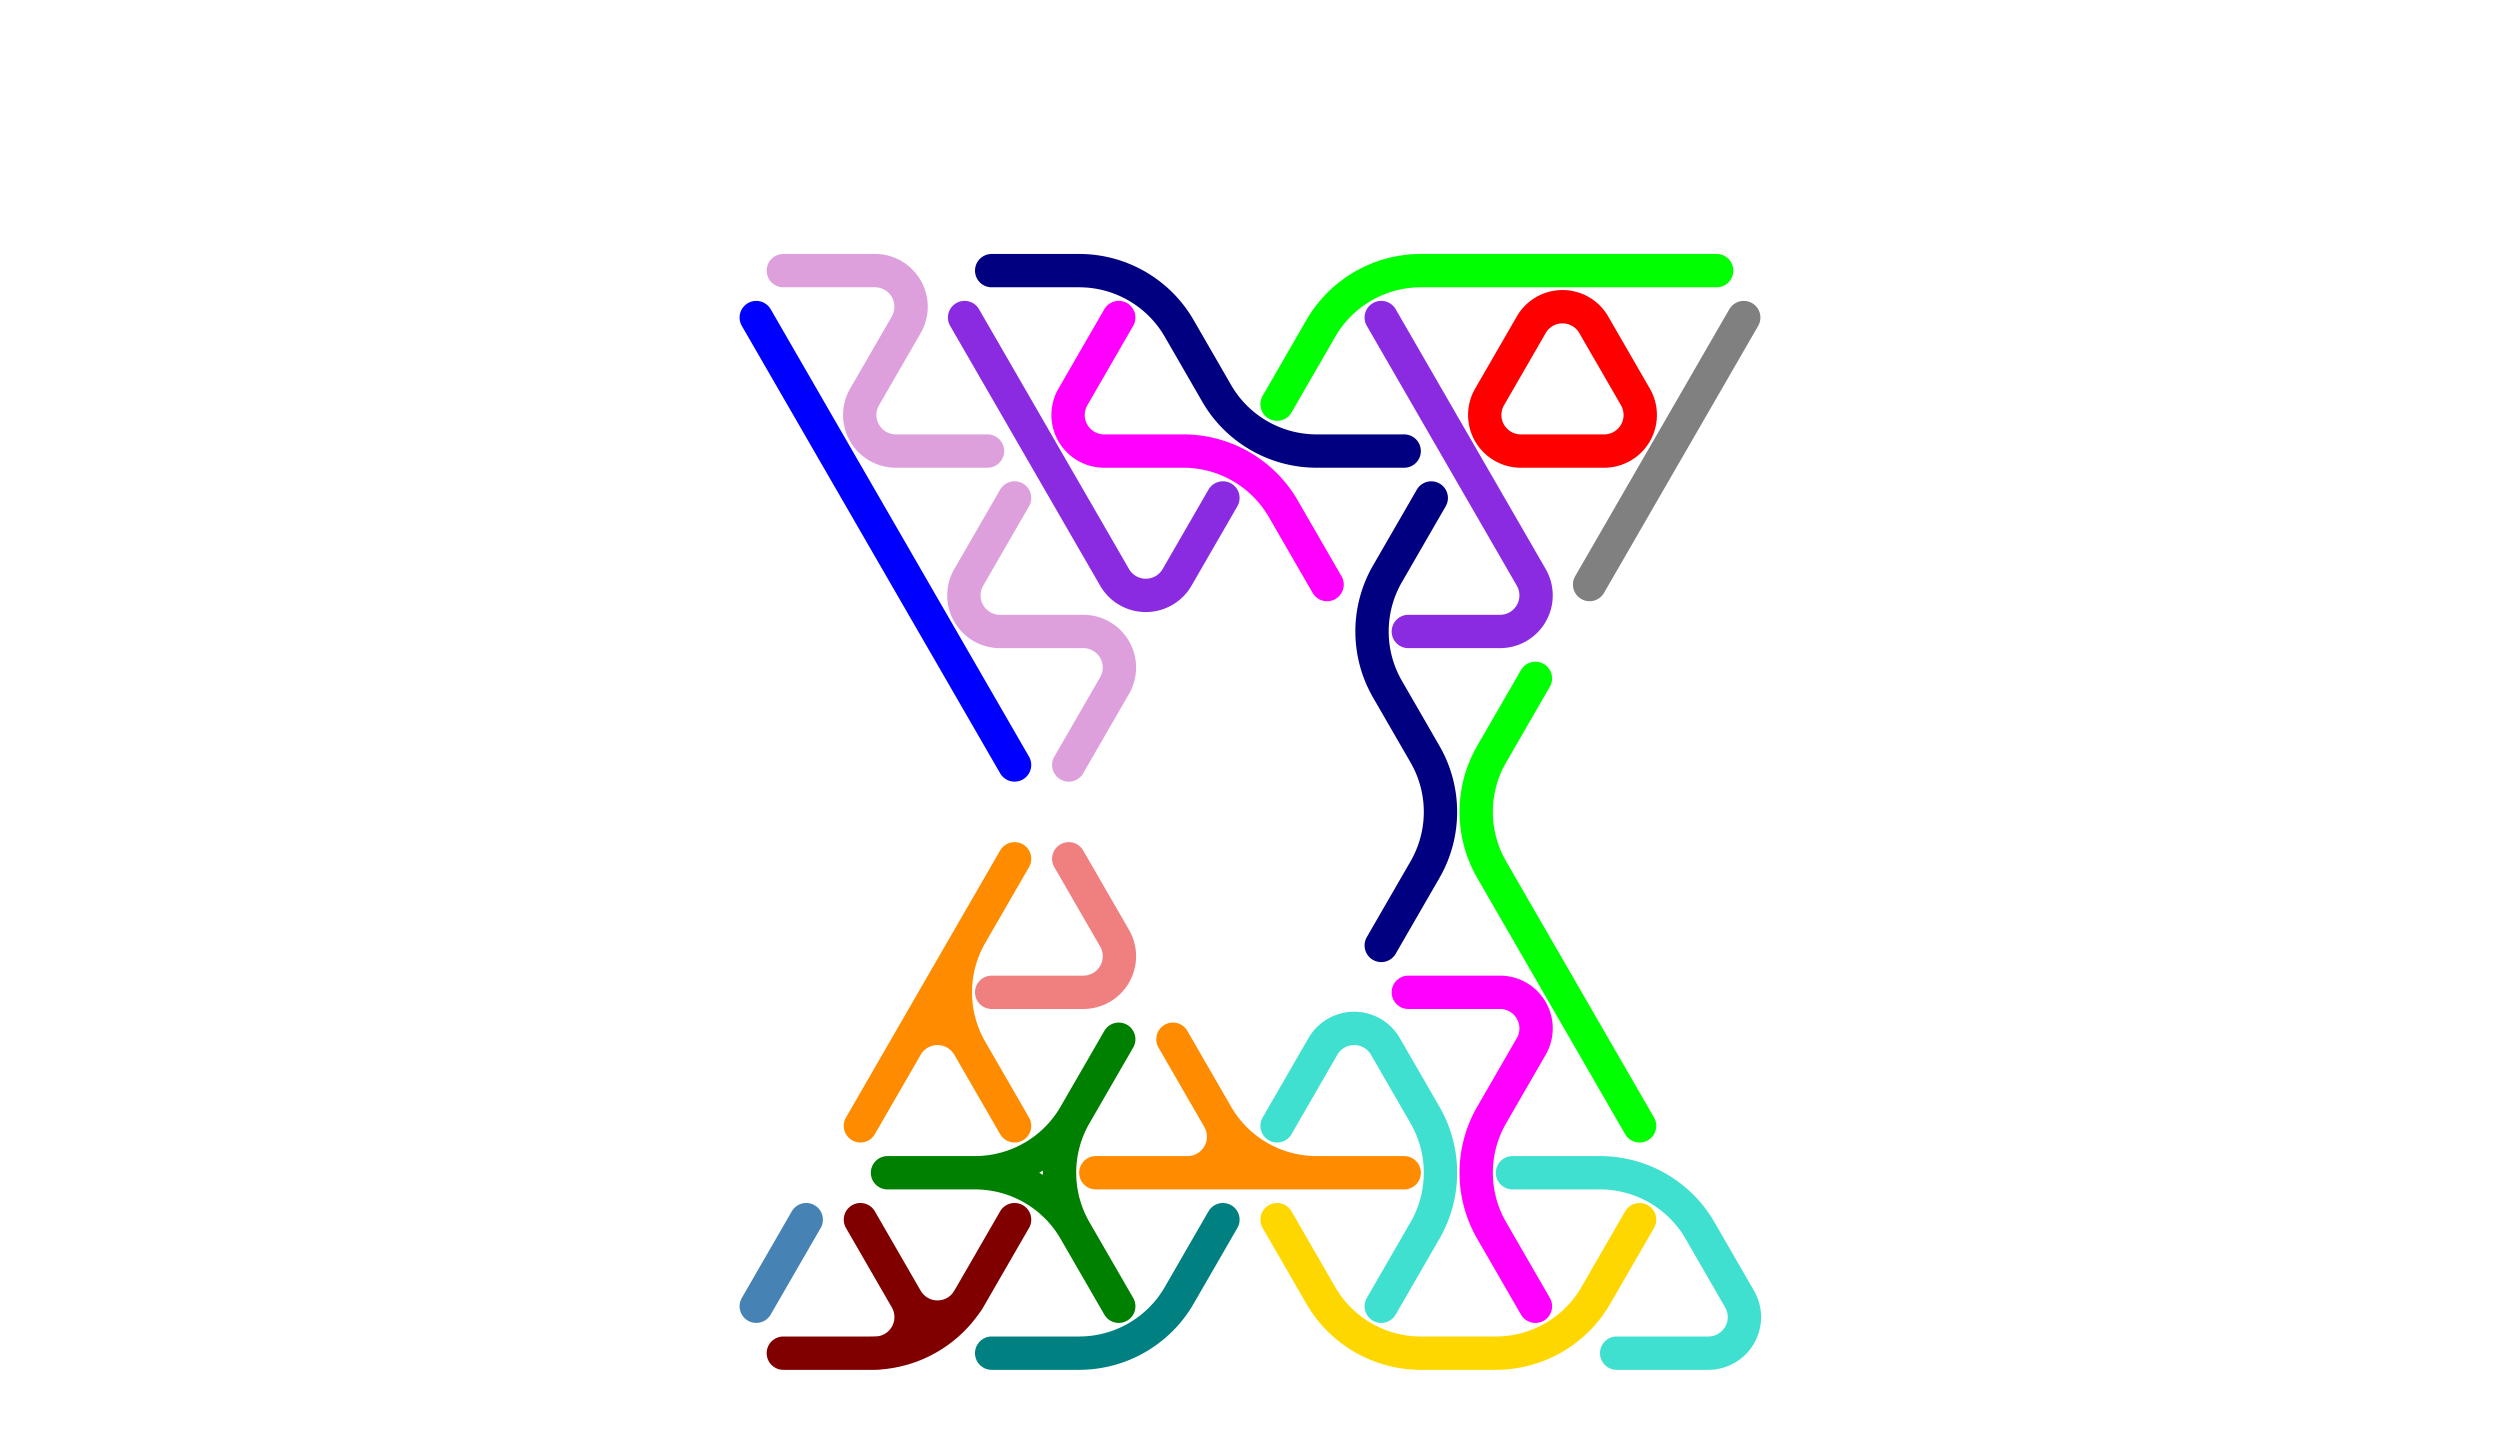 <?xml version="1.0" standalone="no"?>
<!-- Created by Polyform Puzzler (http://puzzler.sourceforge.net/) -->
<svg width="120.000" height="69.282"
     viewBox="0 0 120.000 69.282"
     xmlns="http://www.w3.org/2000/svg"
     xmlns:xlink="http://www.w3.org/1999/xlink">
<g>
<path stroke="gold" stroke-width="1.6" stroke-linecap="round"
      fill="none" d="M 63.400,62.181 l -2.100,-3.637 M 68.200,64.952 a 5.543,5.543 0 0,1 -4.800,-2.771 M 68.200,64.952 l 3.600,0.000 M 76.600,62.181 a 5.543,5.543 0 0,1 -4.800,2.771 M 76.600,62.181 l 2.100,-3.637">
<desc>C3</desc>
</path>
<path stroke="maroon" stroke-width="1.6" stroke-linecap="round"
      fill="none" d="M 37.600,64.952 l 4.400,0.000 M 43.500,62.354 a 1.732,1.732 0 0,1 -1.500,2.598 M 43.500,62.354 l -2.200,-3.811 M 46.500,62.354 a 1.732,1.732 0 0,1 -3.000,0.000 M 46.500,62.354 l 2.200,-3.811 M 46.600,62.181 a 5.543,5.543 0 0,1 -4.800,2.771">
<desc>E3</desc>
</path>
<path stroke="steelblue" stroke-width="1.6" stroke-linecap="round"
      fill="none" d="M 36.300,62.700 l 2.400,-4.157">
<desc>I1</desc>
</path>
<path stroke="gray" stroke-width="1.6" stroke-linecap="round"
      fill="none" d="M 76.300,28.059 l 3.700,-6.409 M 80.000,21.651 l 3.700,-6.409">
<desc>I2</desc>
</path>
<path stroke="blue" stroke-width="1.6" stroke-linecap="round"
      fill="none" d="M 40.000,21.651 l -3.700,-6.409 M 45.000,30.311 l -5.000,-8.660 M 48.700,36.719 l -3.700,-6.409">
<desc>I3</desc>
</path>
<path stroke="blueviolet" stroke-width="1.6" stroke-linecap="round"
      fill="none" d="M 50.000,21.651 l -3.700,-6.409 M 53.500,27.713 l -3.500,-6.062 M 56.500,27.713 a 1.732,1.732 0 0,1 -3.000,0.000 M 56.500,27.713 l 2.200,-3.811">
<desc>J3</desc>
</path>
<path stroke="teal" stroke-width="1.6" stroke-linecap="round"
      fill="none" d="M 47.600,64.952 l 4.200,0.000 M 56.600,62.181 a 5.543,5.543 0 0,1 -4.800,2.771 M 56.600,62.181 l 2.100,-3.637">
<desc>L2</desc>
</path>
<path stroke="lime" stroke-width="1.6" stroke-linecap="round"
      fill="none" d="M 61.300,19.399 l 2.100,-3.637 M 63.400,15.762 a 5.543,5.543 0 0,1 4.800,-2.771 M 68.200,12.990 l 6.800,0.000 M 75.000,12.990 l 7.400,0.000">
<desc>L3</desc>
</path>
<path stroke="red" stroke-width="1.6" stroke-linecap="round"
      fill="none" d="M 71.500,19.053 l 2.000,-3.464 M 73.000,21.651 a 1.732,1.732 0 0,1 -1.500,-2.598 M 73.000,21.651 l 4.000,0.000 M 73.500,15.588 a 1.732,1.732 0 0,1 3.000,0.000 M 78.500,19.053 a 1.732,1.732 0 0,1 -1.500,2.598 M 78.500,19.053 l -2.000,-3.464">
<desc>O3</desc>
</path>
<path stroke="magenta" stroke-width="1.6" stroke-linecap="round"
      fill="none" d="M 51.500,19.053 l 2.200,-3.811 M 53.000,21.651 a 1.732,1.732 0 0,1 -1.500,-2.598 M 53.000,21.651 l 3.800,0.000 M 56.800,21.651 a 5.543,5.543 0 0,1 4.800,2.771 M 63.700,28.059 l -2.100,-3.637">
<desc>P3</desc>
</path>
<path stroke="navy" stroke-width="1.6" stroke-linecap="round"
      fill="none" d="M 66.300,45.380 l 2.100,-3.637 M 66.600,27.540 l 2.100,-3.637 M 66.600,33.082 a 5.543,5.543 0 0,1 0.000,-5.543 M 68.400,36.200 a 5.543,5.543 0 0,1 0.000,5.543 M 68.400,36.200 l -1.800,-3.118">
<desc>S3</desc>
</path>
<path stroke="darkorange" stroke-width="1.6" stroke-linecap="round"
      fill="none" d="M 41.300,54.040 l 3.700,-6.409 M 43.500,50.229 a 1.732,1.732 0 0,1 3.000,0.000 M 45.000,47.631 l 3.700,-6.409 M 46.600,50.403 a 5.543,5.543 0 0,1 0.000,-5.543 M 48.700,54.040 l -2.200,-3.811">
<desc>T3</desc>
</path>
<path stroke="turquoise" stroke-width="1.6" stroke-linecap="round"
      fill="none" d="M 61.300,54.040 l 2.200,-3.811 M 63.500,50.229 a 1.732,1.732 0 0,1 3.000,0.000 M 66.300,62.700 l 2.100,-3.637 M 68.400,53.520 a 5.543,5.543 0 0,1 0.000,5.543 M 68.400,53.520 l -1.900,-3.291">
<desc>U3</desc>
</path>
<path stroke="lightcoral" stroke-width="1.6" stroke-linecap="round"
      fill="none" d="M 47.600,47.631 l 4.400,0.000 M 53.500,45.033 a 1.732,1.732 0 0,1 -1.500,2.598 M 53.500,45.033 l -2.200,-3.811">
<desc>V2</desc>
</path>
<path stroke="green" stroke-width="1.6" stroke-linecap="round"
      fill="none" d="M 42.600,56.292 l 4.200,0.000 M 46.800,56.292 a 5.543,5.543 0 0,1 4.800,2.771 M 51.600,53.520 a 5.543,5.543 0 0,1 -4.800,2.771 M 51.600,53.520 l 2.100,-3.637 M 51.600,59.063 a 5.543,5.543 0 0,1 0.000,-5.543 M 53.700,62.700 l -2.100,-3.637">
<desc>Y3</desc>
</path>
<path stroke="plum" stroke-width="1.6" stroke-linecap="round"
      fill="none" d="M 46.500,27.713 l 2.200,-3.811 M 48.000,30.311 a 1.732,1.732 0 0,1 -1.500,-2.598 M 48.000,30.311 l 4.000,0.000 M 51.300,36.719 l 2.200,-3.811 M 52.000,30.311 a 1.732,1.732 0 0,1 1.500,2.598">
<desc>Z3</desc>
</path>
<path stroke="blueviolet" stroke-width="1.6" stroke-linecap="round"
      fill="none" d="M 67.600,30.311 l 4.400,0.000 M 70.000,21.651 l -3.700,-6.409 M 73.500,27.713 a 1.732,1.732 0 0,1 -1.500,2.598 M 73.500,27.713 l -3.500,-6.062">
<desc>j3</desc>
</path>
<path stroke="lime" stroke-width="1.6" stroke-linecap="round"
      fill="none" d="M 71.600,36.200 l 2.100,-3.637 M 71.600,41.742 a 5.543,5.543 0 0,1 0.000,-5.543 M 75.000,47.631 l -3.400,-5.889 M 78.700,54.040 l -3.700,-6.409">
<desc>l3</desc>
</path>
<path stroke="magenta" stroke-width="1.6" stroke-linecap="round"
      fill="none" d="M 67.600,47.631 l 4.400,0.000 M 71.600,53.520 l 1.900,-3.291 M 71.600,59.063 a 5.543,5.543 0 0,1 0.000,-5.543 M 72.000,47.631 a 1.732,1.732 0 0,1 1.500,2.598 M 73.700,62.700 l -2.100,-3.637">
<desc>p3</desc>
</path>
<path stroke="navy" stroke-width="1.6" stroke-linecap="round"
      fill="none" d="M 47.600,12.990 l 4.200,0.000 M 51.800,12.990 a 5.543,5.543 0 0,1 4.800,2.771 M 58.400,18.879 l -1.800,-3.118 M 63.200,21.651 a 5.543,5.543 0 0,1 -4.800,-2.771 M 63.200,21.651 l 4.200,0.000">
<desc>s3</desc>
</path>
<path stroke="darkorange" stroke-width="1.6" stroke-linecap="round"
      fill="none" d="M 52.600,56.292 l 7.400,0.000 M 58.500,53.694 a 1.732,1.732 0 0,1 -1.500,2.598 M 58.500,53.694 l -2.200,-3.811 M 60.000,56.292 l 7.400,0.000 M 63.200,56.292 a 5.543,5.543 0 0,1 -4.800,-2.771">
<desc>t3</desc>
</path>
<path stroke="turquoise" stroke-width="1.6" stroke-linecap="round"
      fill="none" d="M 72.600,56.292 l 4.200,0.000 M 76.800,56.292 a 5.543,5.543 0 0,1 4.800,2.771 M 77.600,64.952 l 4.400,0.000 M 83.500,62.354 a 1.732,1.732 0 0,1 -1.500,2.598 M 83.500,62.354 l -1.900,-3.291">
<desc>u3</desc>
</path>
<path stroke="plum" stroke-width="1.6" stroke-linecap="round"
      fill="none" d="M 37.600,12.990 l 4.400,0.000 M 41.500,19.053 l 2.000,-3.464 M 42.000,12.990 a 1.732,1.732 0 0,1 1.500,2.598 M 43.000,21.651 a 1.732,1.732 0 0,1 -1.500,-2.598 M 43.000,21.651 l 4.400,0.000">
<desc>z3</desc>
</path>
</g>
</svg>
